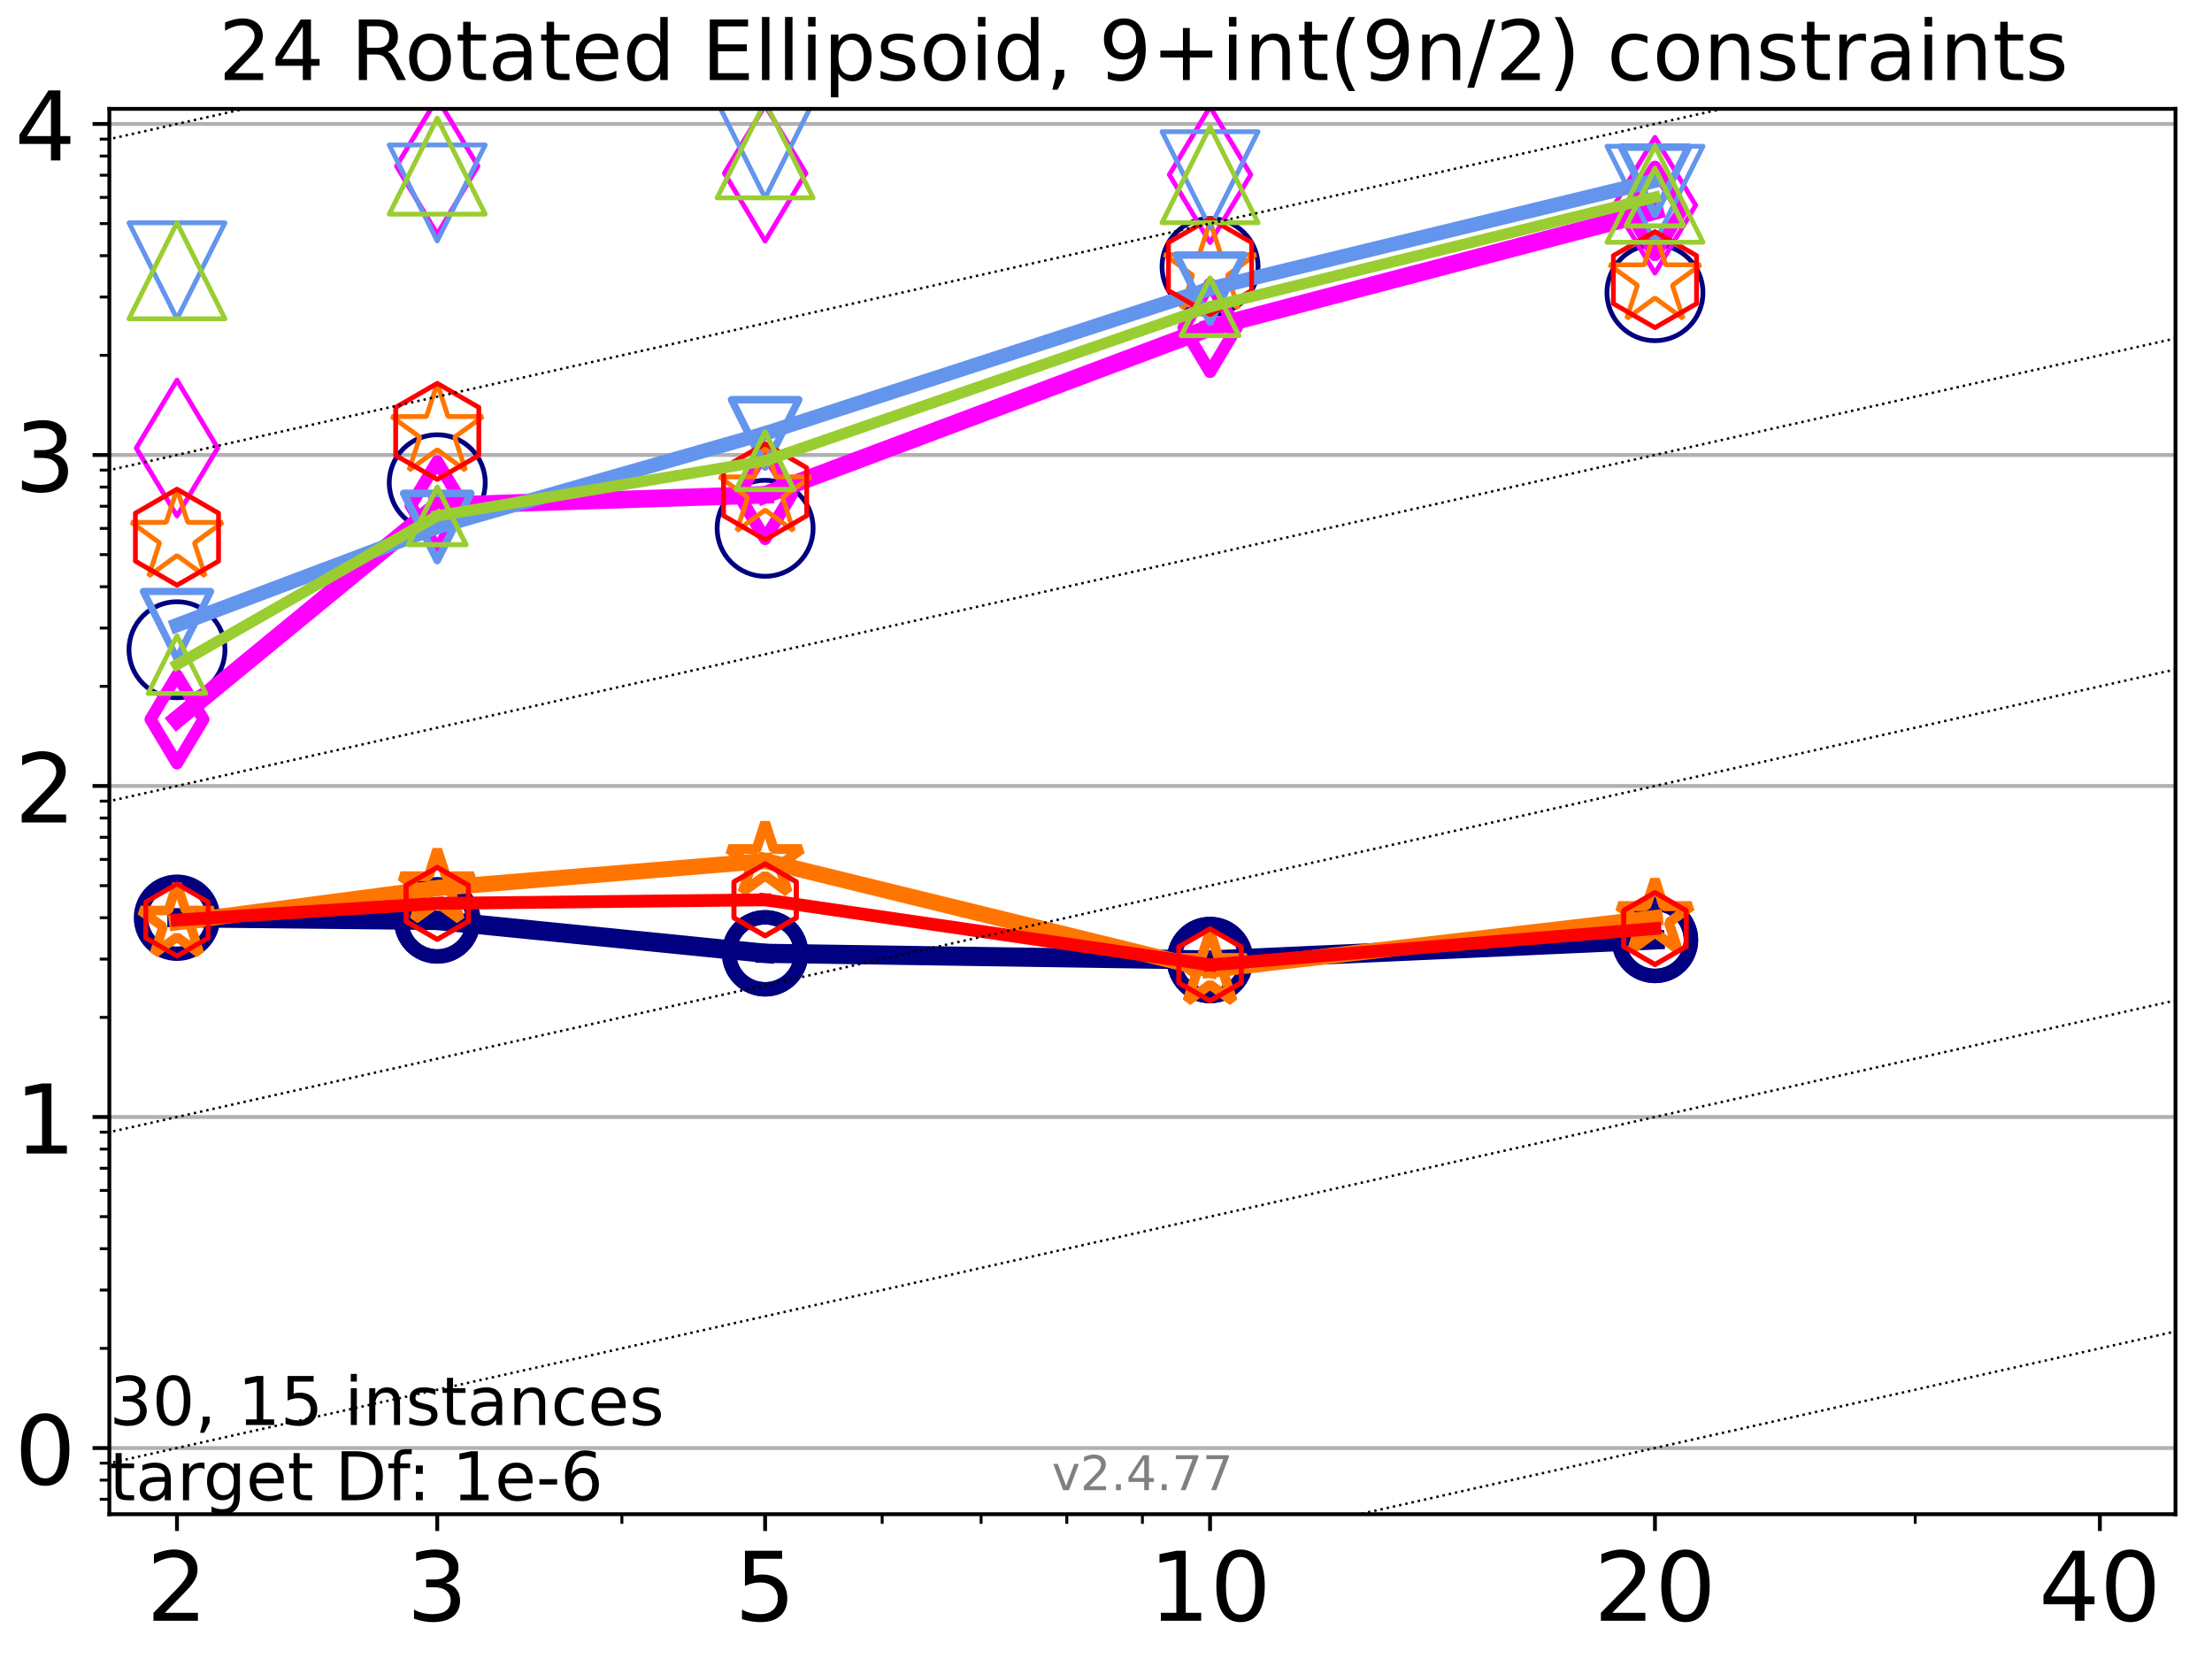 <?xml version="1.0" encoding="utf-8" standalone="no"?>
<!DOCTYPE svg PUBLIC "-//W3C//DTD SVG 1.1//EN"
  "http://www.w3.org/Graphics/SVG/1.1/DTD/svg11.dtd">
<!-- Created with matplotlib (https://matplotlib.org/) -->
<svg height="345.6pt" version="1.1" viewBox="0 0 460.8 345.6" width="460.8pt" xmlns="http://www.w3.org/2000/svg" xmlns:xlink="http://www.w3.org/1999/xlink">
 <defs>
  <style type="text/css">*{stroke-linecap:butt;stroke-linejoin:round;}</style>
 </defs>
 <g id="figure_1">
  <g id="patch_1">
   <path d="M 0 345.6 
L 460.8 345.6 
L 460.8 0 
L 0 0 
z
" style="fill:#ffffff;"/>
  </g>
  <g id="axes_1">
   <g id="patch_2">
    <path d="M 22.78 315.44 
L 453.192 315.44 
L 453.192 22.68 
L 22.78 22.68 
z
" style="fill:#ffffff;"/>
   </g>
   <g id="matplotlib.axis_1">
    <g id="xtick_1">
     <g id="line2d_1">
      <defs>
       <path d="M 0 0 
L 0 3.5 
" id="m0c27e9a7b3" style="stroke:#000000;stroke-width:0.8;"/>
      </defs>
      <g>
       <use style="stroke:#000000;stroke-width:0.8;" x="36.868" xlink:href="#m0c27e9a7b3" y="315.44"/>
      </g>
     </g>
     <g id="text_1">
      <!-- 2 -->
      <g transform="translate(30.506 337.637)scale(0.2 -0.2)">
       <defs>
        <path d="M 19.188 8.297 
L 53.609 8.297 
L 53.609 0 
L 7.328 0 
L 7.328 8.297 
Q 12.938 14.109 22.625 23.891 
Q 32.328 33.688 34.812 36.531 
Q 39.547 41.844 41.422 45.531 
Q 43.312 49.219 43.312 52.781 
Q 43.312 58.594 39.234 62.25 
Q 35.156 65.922 28.609 65.922 
Q 23.969 65.922 18.812 64.312 
Q 13.672 62.703 7.812 59.422 
L 7.812 69.391 
Q 13.766 71.781 18.938 73 
Q 24.125 74.219 28.422 74.219 
Q 39.75 74.219 46.484 68.547 
Q 53.219 62.891 53.219 53.422 
Q 53.219 48.922 51.531 44.891 
Q 49.859 40.875 45.406 35.406 
Q 44.188 33.984 37.641 27.219 
Q 31.109 20.453 19.188 8.297 
z
" id="DejaVuSans-50"/>
       </defs>
       <use xlink:href="#DejaVuSans-50"/>
      </g>
     </g>
    </g>
    <g id="xtick_2">
     <g id="line2d_2">
      <g>
       <use style="stroke:#000000;stroke-width:0.8;" x="91.085" xlink:href="#m0c27e9a7b3" y="315.44"/>
      </g>
     </g>
     <g id="text_2">
      <!-- 3 -->
      <g transform="translate(84.723 337.637)scale(0.2 -0.2)">
       <defs>
        <path d="M 40.578 39.312 
Q 47.656 37.797 51.625 33 
Q 55.609 28.219 55.609 21.188 
Q 55.609 10.406 48.188 4.484 
Q 40.766 -1.422 27.094 -1.422 
Q 22.516 -1.422 17.656 -0.516 
Q 12.797 0.391 7.625 2.203 
L 7.625 11.719 
Q 11.719 9.328 16.594 8.109 
Q 21.484 6.891 26.812 6.891 
Q 36.078 6.891 40.938 10.547 
Q 45.797 14.203 45.797 21.188 
Q 45.797 27.641 41.281 31.266 
Q 36.766 34.906 28.719 34.906 
L 20.219 34.906 
L 20.219 43.016 
L 29.109 43.016 
Q 36.375 43.016 40.234 45.922 
Q 44.094 48.828 44.094 54.297 
Q 44.094 59.906 40.109 62.906 
Q 36.141 65.922 28.719 65.922 
Q 24.656 65.922 20.016 65.031 
Q 15.375 64.156 9.812 62.312 
L 9.812 71.094 
Q 15.438 72.656 20.344 73.438 
Q 25.25 74.219 29.594 74.219 
Q 40.828 74.219 47.359 69.109 
Q 53.906 64.016 53.906 55.328 
Q 53.906 49.266 50.438 45.094 
Q 46.969 40.922 40.578 39.312 
z
" id="DejaVuSans-51"/>
       </defs>
       <use xlink:href="#DejaVuSans-51"/>
      </g>
     </g>
    </g>
    <g id="xtick_3">
     <g id="line2d_3">
      <g>
       <use style="stroke:#000000;stroke-width:0.8;" x="159.39" xlink:href="#m0c27e9a7b3" y="315.44"/>
      </g>
     </g>
     <g id="text_3">
      <!-- 5 -->
      <g transform="translate(153.028 337.637)scale(0.2 -0.2)">
       <defs>
        <path d="M 10.797 72.906 
L 49.516 72.906 
L 49.516 64.594 
L 19.828 64.594 
L 19.828 46.734 
Q 21.969 47.469 24.109 47.828 
Q 26.266 48.188 28.422 48.188 
Q 40.625 48.188 47.75 41.5 
Q 54.891 34.812 54.891 23.391 
Q 54.891 11.625 47.562 5.094 
Q 40.234 -1.422 26.906 -1.422 
Q 22.312 -1.422 17.547 -0.641 
Q 12.797 0.141 7.719 1.703 
L 7.719 11.625 
Q 12.109 9.234 16.797 8.062 
Q 21.484 6.891 26.703 6.891 
Q 35.156 6.891 40.078 11.328 
Q 45.016 15.766 45.016 23.391 
Q 45.016 31 40.078 35.438 
Q 35.156 39.891 26.703 39.891 
Q 22.75 39.891 18.812 39.016 
Q 14.891 38.141 10.797 36.281 
z
" id="DejaVuSans-53"/>
       </defs>
       <use xlink:href="#DejaVuSans-53"/>
      </g>
     </g>
    </g>
    <g id="xtick_4">
     <g id="line2d_4">
      <g>
       <use style="stroke:#000000;stroke-width:0.8;" x="252.074" xlink:href="#m0c27e9a7b3" y="315.44"/>
      </g>
     </g>
     <g id="text_4">
      <!-- 10 -->
      <g transform="translate(239.349 337.637)scale(0.2 -0.2)">
       <defs>
        <path d="M 12.406 8.297 
L 28.516 8.297 
L 28.516 63.922 
L 10.984 60.406 
L 10.984 69.391 
L 28.422 72.906 
L 38.281 72.906 
L 38.281 8.297 
L 54.391 8.297 
L 54.391 0 
L 12.406 0 
z
" id="DejaVuSans-49"/>
        <path d="M 31.781 66.406 
Q 24.172 66.406 20.328 58.906 
Q 16.5 51.422 16.5 36.375 
Q 16.5 21.391 20.328 13.891 
Q 24.172 6.391 31.781 6.391 
Q 39.453 6.391 43.281 13.891 
Q 47.125 21.391 47.125 36.375 
Q 47.125 51.422 43.281 58.906 
Q 39.453 66.406 31.781 66.406 
z
M 31.781 74.219 
Q 44.047 74.219 50.516 64.516 
Q 56.984 54.828 56.984 36.375 
Q 56.984 17.969 50.516 8.266 
Q 44.047 -1.422 31.781 -1.422 
Q 19.531 -1.422 13.062 8.266 
Q 6.594 17.969 6.594 36.375 
Q 6.594 54.828 13.062 64.516 
Q 19.531 74.219 31.781 74.219 
z
" id="DejaVuSans-48"/>
       </defs>
       <use xlink:href="#DejaVuSans-49"/>
       <use x="63.623" xlink:href="#DejaVuSans-48"/>
      </g>
     </g>
    </g>
    <g id="xtick_5">
     <g id="line2d_5">
      <g>
       <use style="stroke:#000000;stroke-width:0.8;" x="344.758" xlink:href="#m0c27e9a7b3" y="315.44"/>
      </g>
     </g>
     <g id="text_5">
      <!-- 20 -->
      <g transform="translate(332.033 337.637)scale(0.2 -0.2)">
       <use xlink:href="#DejaVuSans-50"/>
       <use x="63.623" xlink:href="#DejaVuSans-48"/>
      </g>
     </g>
    </g>
    <g id="xtick_6">
     <g id="line2d_6">
      <g>
       <use style="stroke:#000000;stroke-width:0.8;" x="437.443" xlink:href="#m0c27e9a7b3" y="315.44"/>
      </g>
     </g>
     <g id="text_6">
      <!-- 40 -->
      <g transform="translate(424.718 337.637)scale(0.2 -0.2)">
       <defs>
        <path d="M 37.797 64.312 
L 12.891 25.391 
L 37.797 25.391 
z
M 35.203 72.906 
L 47.609 72.906 
L 47.609 25.391 
L 58.016 25.391 
L 58.016 17.188 
L 47.609 17.188 
L 47.609 0 
L 37.797 0 
L 37.797 17.188 
L 4.891 17.188 
L 4.891 26.703 
z
" id="DejaVuSans-52"/>
       </defs>
       <use xlink:href="#DejaVuSans-52"/>
       <use x="63.623" xlink:href="#DejaVuSans-48"/>
      </g>
     </g>
    </g>
    <g id="xtick_7">
     <g id="line2d_7">
      <defs>
       <path d="M 0 0 
L 0 2 
" id="m1151951710" style="stroke:#000000;stroke-width:0.6;"/>
      </defs>
      <g>
       <use style="stroke:#000000;stroke-width:0.6;" x="129.552" xlink:href="#m1151951710" y="315.44"/>
      </g>
     </g>
    </g>
    <g id="xtick_8">
     <g id="line2d_8">
      <g>
       <use style="stroke:#000000;stroke-width:0.6;" x="183.769" xlink:href="#m1151951710" y="315.44"/>
      </g>
     </g>
    </g>
    <g id="xtick_9">
     <g id="line2d_9">
      <g>
       <use style="stroke:#000000;stroke-width:0.6;" x="204.381" xlink:href="#m1151951710" y="315.44"/>
      </g>
     </g>
    </g>
    <g id="xtick_10">
     <g id="line2d_10">
      <g>
       <use style="stroke:#000000;stroke-width:0.6;" x="222.237" xlink:href="#m1151951710" y="315.44"/>
      </g>
     </g>
    </g>
    <g id="xtick_11">
     <g id="line2d_11">
      <g>
       <use style="stroke:#000000;stroke-width:0.6;" x="237.986" xlink:href="#m1151951710" y="315.44"/>
      </g>
     </g>
    </g>
    <g id="xtick_12">
     <g id="line2d_12">
      <g>
       <use style="stroke:#000000;stroke-width:0.6;" x="398.975" xlink:href="#m1151951710" y="315.44"/>
      </g>
     </g>
    </g>
   </g>
   <g id="matplotlib.axis_2">
    <g id="ytick_1">
     <g id="line2d_13">
      <path clip-path="url(#pa69c83ec55)" d="M 22.78 301.649 
L 453.192 301.649 
" style="fill:none;stroke:#b0b0b0;stroke-linecap:square;stroke-width:0.8;"/>
     </g>
     <g id="line2d_14">
      <defs>
       <path d="M 0 0 
L -3.5 0 
" id="m9cee5316ed" style="stroke:#000000;stroke-width:0.8;"/>
      </defs>
      <g>
       <use style="stroke:#000000;stroke-width:0.8;" x="22.78" xlink:href="#m9cee5316ed" y="301.649"/>
      </g>
     </g>
     <g id="text_7">
      <!-- 0 -->
      <g transform="translate(3.055 309.247)scale(0.2 -0.2)">
       <use xlink:href="#DejaVuSans-48"/>
      </g>
     </g>
    </g>
    <g id="ytick_2">
     <g id="line2d_15">
      <path clip-path="url(#pa69c83ec55)" d="M 22.78 232.693 
L 453.192 232.693 
" style="fill:none;stroke:#b0b0b0;stroke-linecap:square;stroke-width:0.8;"/>
     </g>
     <g id="line2d_16">
      <g>
       <use style="stroke:#000000;stroke-width:0.8;" x="22.78" xlink:href="#m9cee5316ed" y="232.693"/>
      </g>
     </g>
     <g id="text_8">
      <!-- 1 -->
      <g transform="translate(3.055 240.291)scale(0.2 -0.2)">
       <use xlink:href="#DejaVuSans-49"/>
      </g>
     </g>
    </g>
    <g id="ytick_3">
     <g id="line2d_17">
      <path clip-path="url(#pa69c83ec55)" d="M 22.78 163.736 
L 453.192 163.736 
" style="fill:none;stroke:#b0b0b0;stroke-linecap:square;stroke-width:0.8;"/>
     </g>
     <g id="line2d_18">
      <g>
       <use style="stroke:#000000;stroke-width:0.8;" x="22.78" xlink:href="#m9cee5316ed" y="163.736"/>
      </g>
     </g>
     <g id="text_9">
      <!-- 2 -->
      <g transform="translate(3.055 171.335)scale(0.2 -0.2)">
       <use xlink:href="#DejaVuSans-50"/>
      </g>
     </g>
    </g>
    <g id="ytick_4">
     <g id="line2d_19">
      <path clip-path="url(#pa69c83ec55)" d="M 22.78 94.78 
L 453.192 94.78 
" style="fill:none;stroke:#b0b0b0;stroke-linecap:square;stroke-width:0.8;"/>
     </g>
     <g id="line2d_20">
      <g>
       <use style="stroke:#000000;stroke-width:0.8;" x="22.78" xlink:href="#m9cee5316ed" y="94.78"/>
      </g>
     </g>
     <g id="text_10">
      <!-- 3 -->
      <g transform="translate(3.055 102.378)scale(0.2 -0.2)">
       <use xlink:href="#DejaVuSans-51"/>
      </g>
     </g>
    </g>
    <g id="ytick_5">
     <g id="line2d_21">
      <path clip-path="url(#pa69c83ec55)" d="M 22.78 25.824 
L 453.192 25.824 
" style="fill:none;stroke:#b0b0b0;stroke-linecap:square;stroke-width:0.8;"/>
     </g>
     <g id="line2d_22">
      <g>
       <use style="stroke:#000000;stroke-width:0.8;" x="22.78" xlink:href="#m9cee5316ed" y="25.824"/>
      </g>
     </g>
     <g id="text_11">
      <!-- 4 -->
      <g transform="translate(3.055 33.422)scale(0.2 -0.2)">
       <use xlink:href="#DejaVuSans-52"/>
      </g>
     </g>
    </g>
    <g id="ytick_6">
     <g id="line2d_23">
      <defs>
       <path d="M 0 0 
L -2 0 
" id="mebbd4e2243" style="stroke:#000000;stroke-width:0.6;"/>
      </defs>
      <g>
       <use style="stroke:#000000;stroke-width:0.6;" x="22.78" xlink:href="#mebbd4e2243" y="312.33"/>
      </g>
     </g>
    </g>
    <g id="ytick_7">
     <g id="line2d_24">
      <g>
       <use style="stroke:#000000;stroke-width:0.6;" x="22.78" xlink:href="#mebbd4e2243" y="308.331"/>
      </g>
     </g>
    </g>
    <g id="ytick_8">
     <g id="line2d_25">
      <g>
       <use style="stroke:#000000;stroke-width:0.6;" x="22.78" xlink:href="#mebbd4e2243" y="304.804"/>
      </g>
     </g>
    </g>
    <g id="ytick_9">
     <g id="line2d_26">
      <g>
       <use style="stroke:#000000;stroke-width:0.6;" x="22.78" xlink:href="#mebbd4e2243" y="280.891"/>
      </g>
     </g>
    </g>
    <g id="ytick_10">
     <g id="line2d_27">
      <g>
       <use style="stroke:#000000;stroke-width:0.6;" x="22.78" xlink:href="#mebbd4e2243" y="268.748"/>
      </g>
     </g>
    </g>
    <g id="ytick_11">
     <g id="line2d_28">
      <g>
       <use style="stroke:#000000;stroke-width:0.6;" x="22.78" xlink:href="#mebbd4e2243" y="260.133"/>
      </g>
     </g>
    </g>
    <g id="ytick_12">
     <g id="line2d_29">
      <g>
       <use style="stroke:#000000;stroke-width:0.6;" x="22.78" xlink:href="#mebbd4e2243" y="253.45"/>
      </g>
     </g>
    </g>
    <g id="ytick_13">
     <g id="line2d_30">
      <g>
       <use style="stroke:#000000;stroke-width:0.6;" x="22.78" xlink:href="#mebbd4e2243" y="247.99"/>
      </g>
     </g>
    </g>
    <g id="ytick_14">
     <g id="line2d_31">
      <g>
       <use style="stroke:#000000;stroke-width:0.6;" x="22.78" xlink:href="#mebbd4e2243" y="243.374"/>
      </g>
     </g>
    </g>
    <g id="ytick_15">
     <g id="line2d_32">
      <g>
       <use style="stroke:#000000;stroke-width:0.6;" x="22.78" xlink:href="#mebbd4e2243" y="239.375"/>
      </g>
     </g>
    </g>
    <g id="ytick_16">
     <g id="line2d_33">
      <g>
       <use style="stroke:#000000;stroke-width:0.6;" x="22.78" xlink:href="#mebbd4e2243" y="235.848"/>
      </g>
     </g>
    </g>
    <g id="ytick_17">
     <g id="line2d_34">
      <g>
       <use style="stroke:#000000;stroke-width:0.6;" x="22.78" xlink:href="#mebbd4e2243" y="211.935"/>
      </g>
     </g>
    </g>
    <g id="ytick_18">
     <g id="line2d_35">
      <g>
       <use style="stroke:#000000;stroke-width:0.6;" x="22.78" xlink:href="#mebbd4e2243" y="199.792"/>
      </g>
     </g>
    </g>
    <g id="ytick_19">
     <g id="line2d_36">
      <g>
       <use style="stroke:#000000;stroke-width:0.6;" x="22.78" xlink:href="#mebbd4e2243" y="191.177"/>
      </g>
     </g>
    </g>
    <g id="ytick_20">
     <g id="line2d_37">
      <g>
       <use style="stroke:#000000;stroke-width:0.6;" x="22.78" xlink:href="#mebbd4e2243" y="184.494"/>
      </g>
     </g>
    </g>
    <g id="ytick_21">
     <g id="line2d_38">
      <g>
       <use style="stroke:#000000;stroke-width:0.6;" x="22.78" xlink:href="#mebbd4e2243" y="179.034"/>
      </g>
     </g>
    </g>
    <g id="ytick_22">
     <g id="line2d_39">
      <g>
       <use style="stroke:#000000;stroke-width:0.6;" x="22.78" xlink:href="#mebbd4e2243" y="174.418"/>
      </g>
     </g>
    </g>
    <g id="ytick_23">
     <g id="line2d_40">
      <g>
       <use style="stroke:#000000;stroke-width:0.6;" x="22.78" xlink:href="#mebbd4e2243" y="170.419"/>
      </g>
     </g>
    </g>
    <g id="ytick_24">
     <g id="line2d_41">
      <g>
       <use style="stroke:#000000;stroke-width:0.6;" x="22.78" xlink:href="#mebbd4e2243" y="166.892"/>
      </g>
     </g>
    </g>
    <g id="ytick_25">
     <g id="line2d_42">
      <g>
       <use style="stroke:#000000;stroke-width:0.6;" x="22.78" xlink:href="#mebbd4e2243" y="142.978"/>
      </g>
     </g>
    </g>
    <g id="ytick_26">
     <g id="line2d_43">
      <g>
       <use style="stroke:#000000;stroke-width:0.6;" x="22.78" xlink:href="#mebbd4e2243" y="130.836"/>
      </g>
     </g>
    </g>
    <g id="ytick_27">
     <g id="line2d_44">
      <g>
       <use style="stroke:#000000;stroke-width:0.6;" x="22.78" xlink:href="#mebbd4e2243" y="122.22"/>
      </g>
     </g>
    </g>
    <g id="ytick_28">
     <g id="line2d_45">
      <g>
       <use style="stroke:#000000;stroke-width:0.6;" x="22.78" xlink:href="#mebbd4e2243" y="115.538"/>
      </g>
     </g>
    </g>
    <g id="ytick_29">
     <g id="line2d_46">
      <g>
       <use style="stroke:#000000;stroke-width:0.6;" x="22.78" xlink:href="#mebbd4e2243" y="110.078"/>
      </g>
     </g>
    </g>
    <g id="ytick_30">
     <g id="line2d_47">
      <g>
       <use style="stroke:#000000;stroke-width:0.6;" x="22.78" xlink:href="#mebbd4e2243" y="105.462"/>
      </g>
     </g>
    </g>
    <g id="ytick_31">
     <g id="line2d_48">
      <g>
       <use style="stroke:#000000;stroke-width:0.6;" x="22.78" xlink:href="#mebbd4e2243" y="101.463"/>
      </g>
     </g>
    </g>
    <g id="ytick_32">
     <g id="line2d_49">
      <g>
       <use style="stroke:#000000;stroke-width:0.6;" x="22.78" xlink:href="#mebbd4e2243" y="97.935"/>
      </g>
     </g>
    </g>
    <g id="ytick_33">
     <g id="line2d_50">
      <g>
       <use style="stroke:#000000;stroke-width:0.6;" x="22.78" xlink:href="#mebbd4e2243" y="74.022"/>
      </g>
     </g>
    </g>
    <g id="ytick_34">
     <g id="line2d_51">
      <g>
       <use style="stroke:#000000;stroke-width:0.6;" x="22.78" xlink:href="#mebbd4e2243" y="61.88"/>
      </g>
     </g>
    </g>
    <g id="ytick_35">
     <g id="line2d_52">
      <g>
       <use style="stroke:#000000;stroke-width:0.6;" x="22.78" xlink:href="#mebbd4e2243" y="53.264"/>
      </g>
     </g>
    </g>
    <g id="ytick_36">
     <g id="line2d_53">
      <g>
       <use style="stroke:#000000;stroke-width:0.6;" x="22.78" xlink:href="#mebbd4e2243" y="46.582"/>
      </g>
     </g>
    </g>
    <g id="ytick_37">
     <g id="line2d_54">
      <g>
       <use style="stroke:#000000;stroke-width:0.6;" x="22.78" xlink:href="#mebbd4e2243" y="41.122"/>
      </g>
     </g>
    </g>
    <g id="ytick_38">
     <g id="line2d_55">
      <g>
       <use style="stroke:#000000;stroke-width:0.6;" x="22.78" xlink:href="#mebbd4e2243" y="36.505"/>
      </g>
     </g>
    </g>
    <g id="ytick_39">
     <g id="line2d_56">
      <g>
       <use style="stroke:#000000;stroke-width:0.6;" x="22.78" xlink:href="#mebbd4e2243" y="32.506"/>
      </g>
     </g>
    </g>
    <g id="ytick_40">
     <g id="line2d_57">
      <g>
       <use style="stroke:#000000;stroke-width:0.6;" x="22.78" xlink:href="#mebbd4e2243" y="28.979"/>
      </g>
     </g>
    </g>
   </g>
   <g id="line2d_58">
    <path clip-path="url(#pa69c83ec55)" d="M 36.868 191.177 
L 91.085 191.748 
" style="fill:none;stroke:#000080;stroke-linecap:square;stroke-width:4;"/>
    <defs>
     <path d="M 0 7.5 
C 1.989 7.5 3.897 6.71 5.303 5.303 
C 6.71 3.897 7.5 1.989 7.5 0 
C 7.5 -1.989 6.71 -3.897 5.303 -5.303 
C 3.897 -6.71 1.989 -7.5 0 -7.5 
C -1.989 -7.5 -3.897 -6.71 -5.303 -5.303 
C -6.71 -3.897 -7.5 -1.989 -7.5 0 
C -7.5 1.989 -6.71 3.897 -5.303 5.303 
C -3.897 6.71 -1.989 7.5 0 7.5 
z
" id="m0e6f4f492e" style="stroke:#000080;stroke-width:3;"/>
    </defs>
    <g clip-path="url(#pa69c83ec55)">
     <use style="fill-opacity:0;stroke:#000080;stroke-width:3;" x="36.868" xlink:href="#m0e6f4f492e" y="191.177"/>
     <use style="fill-opacity:0;stroke:#000080;stroke-width:3;" x="91.085" xlink:href="#m0e6f4f492e" y="191.748"/>
    </g>
   </g>
   <g id="line2d_59">
    <path clip-path="url(#pa69c83ec55)" d="M 91.085 191.748 
L 159.39 198.592 
" style="fill:none;stroke:#000080;stroke-linecap:square;stroke-width:4;"/>
    <g clip-path="url(#pa69c83ec55)">
     <use style="fill-opacity:0;stroke:#000080;stroke-width:3;" x="91.085" xlink:href="#m0e6f4f492e" y="191.748"/>
     <use style="fill-opacity:0;stroke:#000080;stroke-width:3;" x="159.39" xlink:href="#m0e6f4f492e" y="198.592"/>
    </g>
   </g>
   <g id="line2d_60">
    <path clip-path="url(#pa69c83ec55)" d="M 159.39 198.592 
L 252.074 199.986 
" style="fill:none;stroke:#000080;stroke-linecap:square;stroke-width:4;"/>
    <g clip-path="url(#pa69c83ec55)">
     <use style="fill-opacity:0;stroke:#000080;stroke-width:3;" x="159.39" xlink:href="#m0e6f4f492e" y="198.592"/>
     <use style="fill-opacity:0;stroke:#000080;stroke-width:3;" x="252.074" xlink:href="#m0e6f4f492e" y="199.986"/>
    </g>
   </g>
   <g id="line2d_61">
    <path clip-path="url(#pa69c83ec55)" d="M 252.074 199.986 
L 344.758 195.807 
" style="fill:none;stroke:#000080;stroke-linecap:square;stroke-width:4;"/>
    <g clip-path="url(#pa69c83ec55)">
     <use style="fill-opacity:0;stroke:#000080;stroke-width:3;" x="252.074" xlink:href="#m0e6f4f492e" y="199.986"/>
     <use style="fill-opacity:0;stroke:#000080;stroke-width:3;" x="344.758" xlink:href="#m0e6f4f492e" y="195.807"/>
    </g>
   </g>
   <g id="line2d_62">
    <path clip-path="url(#pa69c83ec55)" d="M 344.758 195.807 
" style="fill:none;stroke:#000080;stroke-linecap:square;stroke-width:4;"/>
    <g clip-path="url(#pa69c83ec55)">
     <use style="fill-opacity:0;stroke:#000080;stroke-width:3;" x="344.758" xlink:href="#m0e6f4f492e" y="195.807"/>
    </g>
   </g>
   <g id="line2d_63"/>
   <g id="line2d_64">
    <defs>
     <path d="M 0 10 
C 2.652 10 5.196 8.946 7.071 7.071 
C 8.946 5.196 10 2.652 10 0 
C 10 -2.652 8.946 -5.196 7.071 -7.071 
C 5.196 -8.946 2.652 -10 0 -10 
C -2.652 -10 -5.196 -8.946 -7.071 -7.071 
C -8.946 -5.196 -10 -2.652 -10 0 
C -10 2.652 -8.946 5.196 -7.071 7.071 
C -5.196 8.946 -2.652 10 0 10 
z
" id="m8d2f77befa" style="stroke:#000080;"/>
    </defs>
    <g clip-path="url(#pa69c83ec55)">
     <use style="fill-opacity:0;stroke:#000080;" x="36.868" xlink:href="#m8d2f77befa" y="135.353"/>
     <use style="fill-opacity:0;stroke:#000080;" x="91.085" xlink:href="#m8d2f77befa" y="100.565"/>
     <use style="fill-opacity:0;stroke:#000080;" x="159.39" xlink:href="#m8d2f77befa" y="110.058"/>
     <use style="fill-opacity:0;stroke:#000080;" x="252.074" xlink:href="#m8d2f77befa" y="55.525"/>
     <use style="fill-opacity:0;stroke:#000080;" x="344.758" xlink:href="#m8d2f77befa" y="60.972"/>
    </g>
   </g>
   <g id="line2d_65">
    <path clip-path="url(#pa69c83ec55)" d="M 36.868 149.849 
L 91.085 105.319 
" style="fill:none;stroke:#ff00ff;stroke-linecap:square;stroke-width:3.667;"/>
    <defs>
     <path d="M -0 9.192 
L 5.515 0 
L 0 -9.192 
L -5.515 -0 
z
" id="m3967b67d12" style="stroke:#ff00ff;stroke-linejoin:miter;stroke-width:2.5;"/>
    </defs>
    <g clip-path="url(#pa69c83ec55)">
     <use style="fill-opacity:0;stroke:#ff00ff;stroke-linejoin:miter;stroke-width:2.5;" x="36.868" xlink:href="#m3967b67d12" y="149.849"/>
     <use style="fill-opacity:0;stroke:#ff00ff;stroke-linejoin:miter;stroke-width:2.5;" x="91.085" xlink:href="#m3967b67d12" y="105.319"/>
    </g>
   </g>
   <g id="line2d_66">
    <path clip-path="url(#pa69c83ec55)" d="M 91.085 105.319 
L 159.39 103.073 
" style="fill:none;stroke:#ff00ff;stroke-linecap:square;stroke-width:3.667;"/>
    <g clip-path="url(#pa69c83ec55)">
     <use style="fill-opacity:0;stroke:#ff00ff;stroke-linejoin:miter;stroke-width:2.5;" x="91.085" xlink:href="#m3967b67d12" y="105.319"/>
     <use style="fill-opacity:0;stroke:#ff00ff;stroke-linejoin:miter;stroke-width:2.5;" x="159.39" xlink:href="#m3967b67d12" y="103.073"/>
    </g>
   </g>
   <g id="line2d_67">
    <path clip-path="url(#pa69c83ec55)" d="M 159.39 103.073 
L 252.074 68.279 
" style="fill:none;stroke:#ff00ff;stroke-linecap:square;stroke-width:3.667;"/>
    <g clip-path="url(#pa69c83ec55)">
     <use style="fill-opacity:0;stroke:#ff00ff;stroke-linejoin:miter;stroke-width:2.5;" x="159.39" xlink:href="#m3967b67d12" y="103.073"/>
     <use style="fill-opacity:0;stroke:#ff00ff;stroke-linejoin:miter;stroke-width:2.5;" x="252.074" xlink:href="#m3967b67d12" y="68.279"/>
    </g>
   </g>
   <g id="line2d_68">
    <path clip-path="url(#pa69c83ec55)" d="M 252.074 68.279 
L 344.758 43.935 
" style="fill:none;stroke:#ff00ff;stroke-linecap:square;stroke-width:3.667;"/>
    <g clip-path="url(#pa69c83ec55)">
     <use style="fill-opacity:0;stroke:#ff00ff;stroke-linejoin:miter;stroke-width:2.5;" x="252.074" xlink:href="#m3967b67d12" y="68.279"/>
     <use style="fill-opacity:0;stroke:#ff00ff;stroke-linejoin:miter;stroke-width:2.5;" x="344.758" xlink:href="#m3967b67d12" y="43.935"/>
    </g>
   </g>
   <g id="line2d_69">
    <path clip-path="url(#pa69c83ec55)" d="M 344.758 43.935 
" style="fill:none;stroke:#ff00ff;stroke-linecap:square;stroke-width:3.667;"/>
    <g clip-path="url(#pa69c83ec55)">
     <use style="fill-opacity:0;stroke:#ff00ff;stroke-linejoin:miter;stroke-width:2.5;" x="344.758" xlink:href="#m3967b67d12" y="43.935"/>
    </g>
   </g>
   <g id="line2d_70"/>
   <g id="line2d_71">
    <defs>
     <path d="M -0 14.142 
L 8.485 0 
L -0 -14.142 
L -8.485 -0 
z
" id="m7ae43a7704" style="stroke:#ff00ff;stroke-linejoin:miter;"/>
    </defs>
    <g clip-path="url(#pa69c83ec55)">
     <use style="fill-opacity:0;stroke:#ff00ff;stroke-linejoin:miter;" x="36.868" xlink:href="#m7ae43a7704" y="93.333"/>
     <use style="fill-opacity:0;stroke:#ff00ff;stroke-linejoin:miter;" x="91.085" xlink:href="#m7ae43a7704" y="34.61"/>
     <use style="fill-opacity:0;stroke:#ff00ff;stroke-linejoin:miter;" x="159.39" xlink:href="#m7ae43a7704" y="36.076"/>
     <use style="fill-opacity:0;stroke:#ff00ff;stroke-linejoin:miter;" x="252.074" xlink:href="#m7ae43a7704" y="36.393"/>
     <use style="fill-opacity:0;stroke:#ff00ff;stroke-linejoin:miter;" x="344.758" xlink:href="#m7ae43a7704" y="42.757"/>
    </g>
   </g>
   <g id="line2d_72">
    <path clip-path="url(#pa69c83ec55)" d="M 36.868 192.14 
L 91.085 185.004 
" style="fill:none;stroke:#ff7500;stroke-linecap:square;stroke-width:3.333;"/>
    <defs>
     <path d="M 0 -8 
L -1.796 -2.472 
L -7.608 -2.472 
L -2.906 0.944 
L -4.702 6.472 
L -0 3.056 
L 4.702 6.472 
L 2.906 0.944 
L 7.608 -2.472 
L 1.796 -2.472 
z
" id="m83123483c1" style="stroke:#ff7500;stroke-linejoin:bevel;stroke-width:2;"/>
    </defs>
    <g clip-path="url(#pa69c83ec55)">
     <use style="fill-opacity:0;stroke:#ff7500;stroke-linejoin:bevel;stroke-width:2;" x="36.868" xlink:href="#m83123483c1" y="192.14"/>
     <use style="fill-opacity:0;stroke:#ff7500;stroke-linejoin:bevel;stroke-width:2;" x="91.085" xlink:href="#m83123483c1" y="185.004"/>
    </g>
   </g>
   <g id="line2d_73">
    <path clip-path="url(#pa69c83ec55)" d="M 91.085 185.004 
L 159.39 179.349 
" style="fill:none;stroke:#ff7500;stroke-linecap:square;stroke-width:3.333;"/>
    <g clip-path="url(#pa69c83ec55)">
     <use style="fill-opacity:0;stroke:#ff7500;stroke-linejoin:bevel;stroke-width:2;" x="91.085" xlink:href="#m83123483c1" y="185.004"/>
     <use style="fill-opacity:0;stroke:#ff7500;stroke-linejoin:bevel;stroke-width:2;" x="159.39" xlink:href="#m83123483c1" y="179.349"/>
    </g>
   </g>
   <g id="line2d_74">
    <path clip-path="url(#pa69c83ec55)" d="M 159.39 179.349 
L 252.074 202.044 
" style="fill:none;stroke:#ff7500;stroke-linecap:square;stroke-width:3.333;"/>
    <g clip-path="url(#pa69c83ec55)">
     <use style="fill-opacity:0;stroke:#ff7500;stroke-linejoin:bevel;stroke-width:2;" x="159.39" xlink:href="#m83123483c1" y="179.349"/>
     <use style="fill-opacity:0;stroke:#ff7500;stroke-linejoin:bevel;stroke-width:2;" x="252.074" xlink:href="#m83123483c1" y="202.044"/>
    </g>
   </g>
   <g id="line2d_75">
    <path clip-path="url(#pa69c83ec55)" d="M 252.074 202.044 
L 344.758 191.232 
" style="fill:none;stroke:#ff7500;stroke-linecap:square;stroke-width:3.333;"/>
    <g clip-path="url(#pa69c83ec55)">
     <use style="fill-opacity:0;stroke:#ff7500;stroke-linejoin:bevel;stroke-width:2;" x="252.074" xlink:href="#m83123483c1" y="202.044"/>
     <use style="fill-opacity:0;stroke:#ff7500;stroke-linejoin:bevel;stroke-width:2;" x="344.758" xlink:href="#m83123483c1" y="191.232"/>
    </g>
   </g>
   <g id="line2d_76">
    <path clip-path="url(#pa69c83ec55)" d="M 344.758 191.232 
" style="fill:none;stroke:#ff7500;stroke-linecap:square;stroke-width:3.333;"/>
    <g clip-path="url(#pa69c83ec55)">
     <use style="fill-opacity:0;stroke:#ff7500;stroke-linejoin:bevel;stroke-width:2;" x="344.758" xlink:href="#m83123483c1" y="191.232"/>
    </g>
   </g>
   <g id="line2d_77"/>
   <g id="line2d_78">
    <defs>
     <path d="M 0 -10 
L -2.245 -3.09 
L -9.511 -3.09 
L -3.633 1.18 
L -5.878 8.09 
L -0 3.82 
L 5.878 8.09 
L 3.633 1.18 
L 9.511 -3.09 
L 2.245 -3.09 
z
" id="m06cd671bf8" style="stroke:#ff7500;stroke-linejoin:bevel;"/>
    </defs>
    <g clip-path="url(#pa69c83ec55)">
     <use style="fill-opacity:0;stroke:#ff7500;stroke-linejoin:bevel;" x="36.868" xlink:href="#m06cd671bf8" y="111.904"/>
     <use style="fill-opacity:0;stroke:#ff7500;stroke-linejoin:bevel;" x="91.085" xlink:href="#m06cd671bf8" y="89.866"/>
     <use style="fill-opacity:0;stroke:#ff7500;stroke-linejoin:bevel;" x="159.39" xlink:href="#m06cd671bf8" y="102.437"/>
     <use style="fill-opacity:0;stroke:#ff7500;stroke-linejoin:bevel;" x="252.074" xlink:href="#m06cd671bf8" y="56.131"/>
     <use style="fill-opacity:0;stroke:#ff7500;stroke-linejoin:bevel;" x="344.758" xlink:href="#m06cd671bf8" y="58.255"/>
    </g>
   </g>
   <g id="line2d_79">
    <path clip-path="url(#pa69c83ec55)" d="M 36.868 130.217 
L 91.085 109.776 
" style="fill:none;stroke:#6495ed;stroke-linecap:square;stroke-width:3;"/>
    <defs>
     <path d="M -0 7 
L 7 -7 
L -7 -7 
z
" id="m808b9bdbeb" style="stroke:#6495ed;stroke-linejoin:miter;stroke-width:1.5;"/>
    </defs>
    <g clip-path="url(#pa69c83ec55)">
     <use style="fill-opacity:0;stroke:#6495ed;stroke-linejoin:miter;stroke-width:1.5;" x="36.868" xlink:href="#m808b9bdbeb" y="130.217"/>
     <use style="fill-opacity:0;stroke:#6495ed;stroke-linejoin:miter;stroke-width:1.5;" x="91.085" xlink:href="#m808b9bdbeb" y="109.776"/>
    </g>
   </g>
   <g id="line2d_80">
    <path clip-path="url(#pa69c83ec55)" d="M 91.085 109.776 
L 159.39 90.269 
" style="fill:none;stroke:#6495ed;stroke-linecap:square;stroke-width:3;"/>
    <g clip-path="url(#pa69c83ec55)">
     <use style="fill-opacity:0;stroke:#6495ed;stroke-linejoin:miter;stroke-width:1.5;" x="91.085" xlink:href="#m808b9bdbeb" y="109.776"/>
     <use style="fill-opacity:0;stroke:#6495ed;stroke-linejoin:miter;stroke-width:1.5;" x="159.39" xlink:href="#m808b9bdbeb" y="90.269"/>
    </g>
   </g>
   <g id="line2d_81">
    <path clip-path="url(#pa69c83ec55)" d="M 159.39 90.269 
L 252.074 60.121 
" style="fill:none;stroke:#6495ed;stroke-linecap:square;stroke-width:3;"/>
    <g clip-path="url(#pa69c83ec55)">
     <use style="fill-opacity:0;stroke:#6495ed;stroke-linejoin:miter;stroke-width:1.5;" x="159.39" xlink:href="#m808b9bdbeb" y="90.269"/>
     <use style="fill-opacity:0;stroke:#6495ed;stroke-linejoin:miter;stroke-width:1.5;" x="252.074" xlink:href="#m808b9bdbeb" y="60.121"/>
    </g>
   </g>
   <g id="line2d_82">
    <path clip-path="url(#pa69c83ec55)" d="M 252.074 60.121 
L 344.758 37.641 
" style="fill:none;stroke:#6495ed;stroke-linecap:square;stroke-width:3;"/>
    <g clip-path="url(#pa69c83ec55)">
     <use style="fill-opacity:0;stroke:#6495ed;stroke-linejoin:miter;stroke-width:1.5;" x="252.074" xlink:href="#m808b9bdbeb" y="60.121"/>
     <use style="fill-opacity:0;stroke:#6495ed;stroke-linejoin:miter;stroke-width:1.5;" x="344.758" xlink:href="#m808b9bdbeb" y="37.641"/>
    </g>
   </g>
   <g id="line2d_83">
    <path clip-path="url(#pa69c83ec55)" d="M 344.758 37.641 
" style="fill:none;stroke:#6495ed;stroke-linecap:square;stroke-width:3;"/>
    <g clip-path="url(#pa69c83ec55)">
     <use style="fill-opacity:0;stroke:#6495ed;stroke-linejoin:miter;stroke-width:1.5;" x="344.758" xlink:href="#m808b9bdbeb" y="37.641"/>
    </g>
   </g>
   <g id="line2d_84"/>
   <g id="line2d_85">
    <defs>
     <path d="M -0 10 
L 10 -10 
L -10 -10 
z
" id="m433aa0c789" style="stroke:#6495ed;stroke-linejoin:miter;"/>
    </defs>
    <g clip-path="url(#pa69c83ec55)">
     <use style="fill-opacity:0;stroke:#6495ed;stroke-linejoin:miter;" x="36.868" xlink:href="#m433aa0c789" y="56.411"/>
     <use style="fill-opacity:0;stroke:#6495ed;stroke-linejoin:miter;" x="91.085" xlink:href="#m433aa0c789" y="40.201"/>
     <use style="fill-opacity:0;stroke:#6495ed;stroke-linejoin:miter;" x="159.39" xlink:href="#m433aa0c789" y="31.221"/>
     <use style="fill-opacity:0;stroke:#6495ed;stroke-linejoin:miter;" x="252.074" xlink:href="#m433aa0c789" y="37.435"/>
     <use style="fill-opacity:0;stroke:#6495ed;stroke-linejoin:miter;" x="344.758" xlink:href="#m433aa0c789" y="40.465"/>
    </g>
   </g>
   <g id="line2d_86">
    <path clip-path="url(#pa69c83ec55)" d="M 36.868 191.655 
L 91.085 188.187 
" style="fill:none;stroke:#ff0000;stroke-linecap:square;stroke-width:2.667;"/>
    <defs>
     <path d="M 0 -7.5 
L -6.495 -3.75 
L -6.495 3.75 
L -0 7.5 
L 6.495 3.75 
L 6.495 -3.75 
z
" id="mb719d24c93" style="stroke:#ff0000;stroke-linejoin:miter;"/>
    </defs>
    <g clip-path="url(#pa69c83ec55)">
     <use style="fill-opacity:0;stroke:#ff0000;stroke-linejoin:miter;" x="36.868" xlink:href="#mb719d24c93" y="191.655"/>
     <use style="fill-opacity:0;stroke:#ff0000;stroke-linejoin:miter;" x="91.085" xlink:href="#mb719d24c93" y="188.187"/>
    </g>
   </g>
   <g id="line2d_87">
    <path clip-path="url(#pa69c83ec55)" d="M 91.085 188.187 
L 159.39 187.45 
" style="fill:none;stroke:#ff0000;stroke-linecap:square;stroke-width:2.667;"/>
    <g clip-path="url(#pa69c83ec55)">
     <use style="fill-opacity:0;stroke:#ff0000;stroke-linejoin:miter;" x="91.085" xlink:href="#mb719d24c93" y="188.187"/>
     <use style="fill-opacity:0;stroke:#ff0000;stroke-linejoin:miter;" x="159.39" xlink:href="#mb719d24c93" y="187.45"/>
    </g>
   </g>
   <g id="line2d_88">
    <path clip-path="url(#pa69c83ec55)" d="M 159.39 187.45 
L 252.074 200.997 
" style="fill:none;stroke:#ff0000;stroke-linecap:square;stroke-width:2.667;"/>
    <g clip-path="url(#pa69c83ec55)">
     <use style="fill-opacity:0;stroke:#ff0000;stroke-linejoin:miter;" x="159.39" xlink:href="#mb719d24c93" y="187.45"/>
     <use style="fill-opacity:0;stroke:#ff0000;stroke-linejoin:miter;" x="252.074" xlink:href="#mb719d24c93" y="200.997"/>
    </g>
   </g>
   <g id="line2d_89">
    <path clip-path="url(#pa69c83ec55)" d="M 252.074 200.997 
L 344.758 193.432 
" style="fill:none;stroke:#ff0000;stroke-linecap:square;stroke-width:2.667;"/>
    <g clip-path="url(#pa69c83ec55)">
     <use style="fill-opacity:0;stroke:#ff0000;stroke-linejoin:miter;" x="252.074" xlink:href="#mb719d24c93" y="200.997"/>
     <use style="fill-opacity:0;stroke:#ff0000;stroke-linejoin:miter;" x="344.758" xlink:href="#mb719d24c93" y="193.432"/>
    </g>
   </g>
   <g id="line2d_90">
    <path clip-path="url(#pa69c83ec55)" d="M 344.758 193.432 
" style="fill:none;stroke:#ff0000;stroke-linecap:square;stroke-width:2.667;"/>
    <g clip-path="url(#pa69c83ec55)">
     <use style="fill-opacity:0;stroke:#ff0000;stroke-linejoin:miter;" x="344.758" xlink:href="#mb719d24c93" y="193.432"/>
    </g>
   </g>
   <g id="line2d_91"/>
   <g id="line2d_92">
    <defs>
     <path d="M 0 -10 
L -8.66 -5 
L -8.66 5 
L -0 10 
L 8.66 5 
L 8.66 -5 
z
" id="ma3cb113019" style="stroke:#ff0000;stroke-linejoin:miter;"/>
    </defs>
    <g clip-path="url(#pa69c83ec55)">
     <use style="fill-opacity:0;stroke:#ff0000;stroke-linejoin:miter;" x="36.868" xlink:href="#ma3cb113019" y="111.904"/>
     <use style="fill-opacity:0;stroke:#ff0000;stroke-linejoin:miter;" x="91.085" xlink:href="#ma3cb113019" y="89.866"/>
     <use style="fill-opacity:0;stroke:#ff0000;stroke-linejoin:miter;" x="159.39" xlink:href="#ma3cb113019" y="102.437"/>
     <use style="fill-opacity:0;stroke:#ff0000;stroke-linejoin:miter;" x="252.074" xlink:href="#ma3cb113019" y="55.525"/>
     <use style="fill-opacity:0;stroke:#ff0000;stroke-linejoin:miter;" x="344.758" xlink:href="#ma3cb113019" y="58.255"/>
    </g>
   </g>
   <g id="line2d_93">
    <path clip-path="url(#pa69c83ec55)" d="M 36.868 138.452 
L 91.085 107.465 
" style="fill:none;stroke:#9acd32;stroke-linecap:square;stroke-width:2.333;"/>
    <defs>
     <path d="M 0 -6 
L -6 6 
L 6 6 
z
" id="md3e3880ec4" style="stroke:#9acd32;stroke-linejoin:miter;"/>
    </defs>
    <g clip-path="url(#pa69c83ec55)">
     <use style="fill-opacity:0;stroke:#9acd32;stroke-linejoin:miter;" x="36.868" xlink:href="#md3e3880ec4" y="138.452"/>
     <use style="fill-opacity:0;stroke:#9acd32;stroke-linejoin:miter;" x="91.085" xlink:href="#md3e3880ec4" y="107.465"/>
    </g>
   </g>
   <g id="line2d_94">
    <path clip-path="url(#pa69c83ec55)" d="M 91.085 107.465 
L 159.39 95.992 
" style="fill:none;stroke:#9acd32;stroke-linecap:square;stroke-width:2.333;"/>
    <g clip-path="url(#pa69c83ec55)">
     <use style="fill-opacity:0;stroke:#9acd32;stroke-linejoin:miter;" x="91.085" xlink:href="#md3e3880ec4" y="107.465"/>
     <use style="fill-opacity:0;stroke:#9acd32;stroke-linejoin:miter;" x="159.39" xlink:href="#md3e3880ec4" y="95.992"/>
    </g>
   </g>
   <g id="line2d_95">
    <path clip-path="url(#pa69c83ec55)" d="M 159.39 95.992 
L 252.074 63.923 
" style="fill:none;stroke:#9acd32;stroke-linecap:square;stroke-width:2.333;"/>
    <g clip-path="url(#pa69c83ec55)">
     <use style="fill-opacity:0;stroke:#9acd32;stroke-linejoin:miter;" x="159.39" xlink:href="#md3e3880ec4" y="95.992"/>
     <use style="fill-opacity:0;stroke:#9acd32;stroke-linejoin:miter;" x="252.074" xlink:href="#md3e3880ec4" y="63.923"/>
    </g>
   </g>
   <g id="line2d_96">
    <path clip-path="url(#pa69c83ec55)" d="M 252.074 63.923 
L 344.758 41.074 
" style="fill:none;stroke:#9acd32;stroke-linecap:square;stroke-width:2.333;"/>
    <g clip-path="url(#pa69c83ec55)">
     <use style="fill-opacity:0;stroke:#9acd32;stroke-linejoin:miter;" x="252.074" xlink:href="#md3e3880ec4" y="63.923"/>
     <use style="fill-opacity:0;stroke:#9acd32;stroke-linejoin:miter;" x="344.758" xlink:href="#md3e3880ec4" y="41.074"/>
    </g>
   </g>
   <g id="line2d_97">
    <path clip-path="url(#pa69c83ec55)" d="M 344.758 41.074 
" style="fill:none;stroke:#9acd32;stroke-linecap:square;stroke-width:2.333;"/>
    <g clip-path="url(#pa69c83ec55)">
     <use style="fill-opacity:0;stroke:#9acd32;stroke-linejoin:miter;" x="344.758" xlink:href="#md3e3880ec4" y="41.074"/>
    </g>
   </g>
   <g id="line2d_98"/>
   <g id="line2d_99">
    <defs>
     <path d="M 0 -10 
L -10 10 
L 10 10 
z
" id="m5b51d00e3b" style="stroke:#9acd32;stroke-linejoin:miter;"/>
    </defs>
    <g clip-path="url(#pa69c83ec55)">
     <use style="fill-opacity:0;stroke:#9acd32;stroke-linejoin:miter;" x="36.868" xlink:href="#m5b51d00e3b" y="56.411"/>
     <use style="fill-opacity:0;stroke:#9acd32;stroke-linejoin:miter;" x="91.085" xlink:href="#m5b51d00e3b" y="34.61"/>
     <use style="fill-opacity:0;stroke:#9acd32;stroke-linejoin:miter;" x="159.39" xlink:href="#m5b51d00e3b" y="31.221"/>
     <use style="fill-opacity:0;stroke:#9acd32;stroke-linejoin:miter;" x="252.074" xlink:href="#m5b51d00e3b" y="36.393"/>
     <use style="fill-opacity:0;stroke:#9acd32;stroke-linejoin:miter;" x="344.758" xlink:href="#m5b51d00e3b" y="40.465"/>
    </g>
   </g>
   <g id="line2d_100"/>
   <g id="line2d_101">
    <path clip-path="url(#pa69c83ec55)" d="M 144.051 346.6 
L 461.8 275.436 
" style="fill:none;stroke:#000000;stroke-dasharray:0.5,0.825;stroke-dashoffset:0;stroke-width:0.5;"/>
   </g>
   <g id="line2d_102">
    <path clip-path="url(#pa69c83ec55)" d="M -1 310.13 
L 461.8 206.479 
" style="fill:none;stroke:#000000;stroke-dasharray:0.5,0.825;stroke-dashoffset:0;stroke-width:0.5;"/>
   </g>
   <g id="line2d_103">
    <path clip-path="url(#pa69c83ec55)" d="M -1 241.174 
L 461.8 137.523 
" style="fill:none;stroke:#000000;stroke-dasharray:0.5,0.825;stroke-dashoffset:0;stroke-width:0.5;"/>
   </g>
   <g id="line2d_104">
    <path clip-path="url(#pa69c83ec55)" d="M -1 172.217 
L 461.8 68.567 
" style="fill:none;stroke:#000000;stroke-dasharray:0.5,0.825;stroke-dashoffset:0;stroke-width:0.5;"/>
   </g>
   <g id="line2d_105">
    <path clip-path="url(#pa69c83ec55)" d="M -1 103.261 
L 461.8 -0.389 
" style="fill:none;stroke:#000000;stroke-dasharray:0.5,0.825;stroke-dashoffset:0;stroke-width:0.5;"/>
   </g>
   <g id="line2d_106">
    <path clip-path="url(#pa69c83ec55)" d="M -1 34.305 
L 156.637 -1 
" style="fill:none;stroke:#000000;stroke-dasharray:0.5,0.825;stroke-dashoffset:0;stroke-width:0.5;"/>
   </g>
   <g id="line2d_107">
    <path clip-path="url(#pa69c83ec55)" style="fill:none;stroke:#000000;stroke-dasharray:0.5,0.825;stroke-dashoffset:0;stroke-width:0.5;"/>
   </g>
   <g id="line2d_108">
    <path clip-path="url(#pa69c83ec55)" style="fill:none;stroke:#000000;stroke-dasharray:0.5,0.825;stroke-dashoffset:0;stroke-width:0.5;"/>
   </g>
   <g id="line2d_109">
    <path clip-path="url(#pa69c83ec55)" style="fill:none;stroke:#000000;stroke-dasharray:0.5,0.825;stroke-dashoffset:0;stroke-width:0.5;"/>
   </g>
   <g id="patch_3">
    <path d="M 22.78 315.44 
L 22.78 22.68 
" style="fill:none;stroke:#000000;stroke-linecap:square;stroke-linejoin:miter;stroke-width:0.8;"/>
   </g>
   <g id="patch_4">
    <path d="M 453.192 315.44 
L 453.192 22.68 
" style="fill:none;stroke:#000000;stroke-linecap:square;stroke-linejoin:miter;stroke-width:0.8;"/>
   </g>
   <g id="patch_5">
    <path d="M 22.78 315.44 
L 453.192 315.44 
" style="fill:none;stroke:#000000;stroke-linecap:square;stroke-linejoin:miter;stroke-width:0.8;"/>
   </g>
   <g id="patch_6">
    <path d="M 22.78 22.68 
L 453.192 22.68 
" style="fill:none;stroke:#000000;stroke-linecap:square;stroke-linejoin:miter;stroke-width:0.8;"/>
   </g>
   <g id="text_12">
    <!-- 30, 15 instances -->
    <g transform="translate(22.78 296.851)scale(0.14 -0.14)">
     <defs>
      <path d="M 11.719 12.406 
L 22.016 12.406 
L 22.016 4 
L 14.016 -11.625 
L 7.719 -11.625 
L 11.719 4 
z
" id="DejaVuSans-44"/>
      <path id="DejaVuSans-32"/>
      <path d="M 9.422 54.688 
L 18.406 54.688 
L 18.406 0 
L 9.422 0 
z
M 9.422 75.984 
L 18.406 75.984 
L 18.406 64.594 
L 9.422 64.594 
z
" id="DejaVuSans-105"/>
      <path d="M 54.891 33.016 
L 54.891 0 
L 45.906 0 
L 45.906 32.719 
Q 45.906 40.484 42.875 44.328 
Q 39.844 48.188 33.797 48.188 
Q 26.516 48.188 22.312 43.547 
Q 18.109 38.922 18.109 30.906 
L 18.109 0 
L 9.078 0 
L 9.078 54.688 
L 18.109 54.688 
L 18.109 46.188 
Q 21.344 51.125 25.703 53.562 
Q 30.078 56 35.797 56 
Q 45.219 56 50.047 50.172 
Q 54.891 44.344 54.891 33.016 
z
" id="DejaVuSans-110"/>
      <path d="M 44.281 53.078 
L 44.281 44.578 
Q 40.484 46.531 36.375 47.5 
Q 32.281 48.484 27.875 48.484 
Q 21.188 48.484 17.844 46.438 
Q 14.5 44.391 14.5 40.281 
Q 14.5 37.156 16.891 35.375 
Q 19.281 33.594 26.516 31.984 
L 29.594 31.297 
Q 39.156 29.25 43.188 25.516 
Q 47.219 21.781 47.219 15.094 
Q 47.219 7.469 41.188 3.016 
Q 35.156 -1.422 24.609 -1.422 
Q 20.219 -1.422 15.453 -0.562 
Q 10.688 0.297 5.422 2 
L 5.422 11.281 
Q 10.406 8.688 15.234 7.391 
Q 20.062 6.109 24.812 6.109 
Q 31.156 6.109 34.562 8.281 
Q 37.984 10.453 37.984 14.406 
Q 37.984 18.062 35.516 20.016 
Q 33.062 21.969 24.703 23.781 
L 21.578 24.516 
Q 13.234 26.266 9.516 29.906 
Q 5.812 33.547 5.812 39.891 
Q 5.812 47.609 11.281 51.797 
Q 16.75 56 26.812 56 
Q 31.781 56 36.172 55.266 
Q 40.578 54.547 44.281 53.078 
z
" id="DejaVuSans-115"/>
      <path d="M 18.312 70.219 
L 18.312 54.688 
L 36.812 54.688 
L 36.812 47.703 
L 18.312 47.703 
L 18.312 18.016 
Q 18.312 11.328 20.141 9.422 
Q 21.969 7.516 27.594 7.516 
L 36.812 7.516 
L 36.812 0 
L 27.594 0 
Q 17.188 0 13.234 3.875 
Q 9.281 7.766 9.281 18.016 
L 9.281 47.703 
L 2.688 47.703 
L 2.688 54.688 
L 9.281 54.688 
L 9.281 70.219 
z
" id="DejaVuSans-116"/>
      <path d="M 34.281 27.484 
Q 23.391 27.484 19.188 25 
Q 14.984 22.516 14.984 16.5 
Q 14.984 11.719 18.141 8.906 
Q 21.297 6.109 26.703 6.109 
Q 34.188 6.109 38.703 11.406 
Q 43.219 16.703 43.219 25.484 
L 43.219 27.484 
z
M 52.203 31.203 
L 52.203 0 
L 43.219 0 
L 43.219 8.297 
Q 40.141 3.328 35.547 0.953 
Q 30.953 -1.422 24.312 -1.422 
Q 15.922 -1.422 10.953 3.297 
Q 6 8.016 6 15.922 
Q 6 25.141 12.172 29.828 
Q 18.359 34.516 30.609 34.516 
L 43.219 34.516 
L 43.219 35.406 
Q 43.219 41.609 39.141 45 
Q 35.062 48.391 27.688 48.391 
Q 23 48.391 18.547 47.266 
Q 14.109 46.141 10.016 43.891 
L 10.016 52.203 
Q 14.938 54.109 19.578 55.047 
Q 24.219 56 28.609 56 
Q 40.484 56 46.344 49.844 
Q 52.203 43.703 52.203 31.203 
z
" id="DejaVuSans-97"/>
      <path d="M 48.781 52.594 
L 48.781 44.188 
Q 44.969 46.297 41.141 47.344 
Q 37.312 48.391 33.406 48.391 
Q 24.656 48.391 19.812 42.844 
Q 14.984 37.312 14.984 27.297 
Q 14.984 17.281 19.812 11.734 
Q 24.656 6.203 33.406 6.203 
Q 37.312 6.203 41.141 7.25 
Q 44.969 8.297 48.781 10.406 
L 48.781 2.094 
Q 45.016 0.344 40.984 -0.531 
Q 36.969 -1.422 32.422 -1.422 
Q 20.062 -1.422 12.781 6.344 
Q 5.516 14.109 5.516 27.297 
Q 5.516 40.672 12.859 48.328 
Q 20.219 56 33.016 56 
Q 37.156 56 41.109 55.141 
Q 45.062 54.297 48.781 52.594 
z
" id="DejaVuSans-99"/>
      <path d="M 56.203 29.594 
L 56.203 25.203 
L 14.891 25.203 
Q 15.484 15.922 20.484 11.062 
Q 25.484 6.203 34.422 6.203 
Q 39.594 6.203 44.453 7.469 
Q 49.312 8.734 54.109 11.281 
L 54.109 2.781 
Q 49.266 0.734 44.188 -0.344 
Q 39.109 -1.422 33.891 -1.422 
Q 20.797 -1.422 13.156 6.188 
Q 5.516 13.812 5.516 26.812 
Q 5.516 40.234 12.766 48.109 
Q 20.016 56 32.328 56 
Q 43.359 56 49.781 48.891 
Q 56.203 41.797 56.203 29.594 
z
M 47.219 32.234 
Q 47.125 39.594 43.094 43.984 
Q 39.062 48.391 32.422 48.391 
Q 24.906 48.391 20.391 44.141 
Q 15.875 39.891 15.188 32.172 
z
" id="DejaVuSans-101"/>
     </defs>
     <use xlink:href="#DejaVuSans-51"/>
     <use x="63.623" xlink:href="#DejaVuSans-48"/>
     <use x="127.246" xlink:href="#DejaVuSans-44"/>
     <use x="159.033" xlink:href="#DejaVuSans-32"/>
     <use x="190.82" xlink:href="#DejaVuSans-49"/>
     <use x="254.443" xlink:href="#DejaVuSans-53"/>
     <use x="318.066" xlink:href="#DejaVuSans-32"/>
     <use x="349.854" xlink:href="#DejaVuSans-105"/>
     <use x="377.637" xlink:href="#DejaVuSans-110"/>
     <use x="441.016" xlink:href="#DejaVuSans-115"/>
     <use x="493.115" xlink:href="#DejaVuSans-116"/>
     <use x="532.324" xlink:href="#DejaVuSans-97"/>
     <use x="593.604" xlink:href="#DejaVuSans-110"/>
     <use x="656.982" xlink:href="#DejaVuSans-99"/>
     <use x="711.963" xlink:href="#DejaVuSans-101"/>
     <use x="773.486" xlink:href="#DejaVuSans-115"/>
    </g>
    <!-- target Df: 1e-6 -->
    <g transform="translate(22.78 312.528)scale(0.14 -0.14)">
     <defs>
      <path d="M 41.109 46.297 
Q 39.594 47.172 37.812 47.578 
Q 36.031 48 33.891 48 
Q 26.266 48 22.188 43.047 
Q 18.109 38.094 18.109 28.812 
L 18.109 0 
L 9.078 0 
L 9.078 54.688 
L 18.109 54.688 
L 18.109 46.188 
Q 20.953 51.172 25.484 53.578 
Q 30.031 56 36.531 56 
Q 37.453 56 38.578 55.875 
Q 39.703 55.766 41.062 55.516 
z
" id="DejaVuSans-114"/>
      <path d="M 45.406 27.984 
Q 45.406 37.75 41.375 43.109 
Q 37.359 48.484 30.078 48.484 
Q 22.859 48.484 18.828 43.109 
Q 14.797 37.75 14.797 27.984 
Q 14.797 18.266 18.828 12.891 
Q 22.859 7.516 30.078 7.516 
Q 37.359 7.516 41.375 12.891 
Q 45.406 18.266 45.406 27.984 
z
M 54.391 6.781 
Q 54.391 -7.172 48.188 -13.984 
Q 42 -20.797 29.203 -20.797 
Q 24.469 -20.797 20.266 -20.094 
Q 16.062 -19.391 12.109 -17.922 
L 12.109 -9.188 
Q 16.062 -11.328 19.922 -12.344 
Q 23.781 -13.375 27.781 -13.375 
Q 36.625 -13.375 41.016 -8.766 
Q 45.406 -4.156 45.406 5.172 
L 45.406 9.625 
Q 42.625 4.781 38.281 2.391 
Q 33.938 0 27.875 0 
Q 17.828 0 11.672 7.656 
Q 5.516 15.328 5.516 27.984 
Q 5.516 40.672 11.672 48.328 
Q 17.828 56 27.875 56 
Q 33.938 56 38.281 53.609 
Q 42.625 51.219 45.406 46.391 
L 45.406 54.688 
L 54.391 54.688 
z
" id="DejaVuSans-103"/>
      <path d="M 19.672 64.797 
L 19.672 8.109 
L 31.594 8.109 
Q 46.688 8.109 53.688 14.938 
Q 60.688 21.781 60.688 36.531 
Q 60.688 51.172 53.688 57.984 
Q 46.688 64.797 31.594 64.797 
z
M 9.812 72.906 
L 30.078 72.906 
Q 51.266 72.906 61.172 64.094 
Q 71.094 55.281 71.094 36.531 
Q 71.094 17.672 61.125 8.828 
Q 51.172 0 30.078 0 
L 9.812 0 
z
" id="DejaVuSans-68"/>
      <path d="M 37.109 75.984 
L 37.109 68.5 
L 28.516 68.5 
Q 23.688 68.5 21.797 66.547 
Q 19.922 64.594 19.922 59.516 
L 19.922 54.688 
L 34.719 54.688 
L 34.719 47.703 
L 19.922 47.703 
L 19.922 0 
L 10.891 0 
L 10.891 47.703 
L 2.297 47.703 
L 2.297 54.688 
L 10.891 54.688 
L 10.891 58.5 
Q 10.891 67.625 15.141 71.797 
Q 19.391 75.984 28.609 75.984 
z
" id="DejaVuSans-102"/>
      <path d="M 11.719 12.406 
L 22.016 12.406 
L 22.016 0 
L 11.719 0 
z
M 11.719 51.703 
L 22.016 51.703 
L 22.016 39.312 
L 11.719 39.312 
z
" id="DejaVuSans-58"/>
      <path d="M 4.891 31.391 
L 31.203 31.391 
L 31.203 23.391 
L 4.891 23.391 
z
" id="DejaVuSans-45"/>
      <path d="M 33.016 40.375 
Q 26.375 40.375 22.484 35.828 
Q 18.609 31.297 18.609 23.391 
Q 18.609 15.531 22.484 10.953 
Q 26.375 6.391 33.016 6.391 
Q 39.656 6.391 43.531 10.953 
Q 47.406 15.531 47.406 23.391 
Q 47.406 31.297 43.531 35.828 
Q 39.656 40.375 33.016 40.375 
z
M 52.594 71.297 
L 52.594 62.312 
Q 48.875 64.062 45.094 64.984 
Q 41.312 65.922 37.594 65.922 
Q 27.828 65.922 22.672 59.328 
Q 17.531 52.734 16.797 39.406 
Q 19.672 43.656 24.016 45.922 
Q 28.375 48.188 33.594 48.188 
Q 44.578 48.188 50.953 41.516 
Q 57.328 34.859 57.328 23.391 
Q 57.328 12.156 50.688 5.359 
Q 44.047 -1.422 33.016 -1.422 
Q 20.359 -1.422 13.672 8.266 
Q 6.984 17.969 6.984 36.375 
Q 6.984 53.656 15.188 63.938 
Q 23.391 74.219 37.203 74.219 
Q 40.922 74.219 44.703 73.484 
Q 48.484 72.75 52.594 71.297 
z
" id="DejaVuSans-54"/>
     </defs>
     <use xlink:href="#DejaVuSans-116"/>
     <use x="39.209" xlink:href="#DejaVuSans-97"/>
     <use x="100.488" xlink:href="#DejaVuSans-114"/>
     <use x="139.852" xlink:href="#DejaVuSans-103"/>
     <use x="203.328" xlink:href="#DejaVuSans-101"/>
     <use x="264.852" xlink:href="#DejaVuSans-116"/>
     <use x="304.061" xlink:href="#DejaVuSans-32"/>
     <use x="335.848" xlink:href="#DejaVuSans-68"/>
     <use x="412.85" xlink:href="#DejaVuSans-102"/>
     <use x="444.43" xlink:href="#DejaVuSans-58"/>
     <use x="478.121" xlink:href="#DejaVuSans-32"/>
     <use x="509.908" xlink:href="#DejaVuSans-49"/>
     <use x="573.531" xlink:href="#DejaVuSans-101"/>
     <use x="635.055" xlink:href="#DejaVuSans-45"/>
     <use x="671.139" xlink:href="#DejaVuSans-54"/>
    </g>
   </g>
   <g id="text_13">
    <!-- v2.4.77 -->
    <g style="fill:#808080;" transform="translate(219.124 310.433)scale(0.1 -0.1)">
     <defs>
      <path d="M 2.984 54.688 
L 12.5 54.688 
L 29.594 8.797 
L 46.688 54.688 
L 56.203 54.688 
L 35.688 0 
L 23.484 0 
z
" id="DejaVuSans-118"/>
      <path d="M 10.688 12.406 
L 21 12.406 
L 21 0 
L 10.688 0 
z
" id="DejaVuSans-46"/>
      <path d="M 8.203 72.906 
L 55.078 72.906 
L 55.078 68.703 
L 28.609 0 
L 18.312 0 
L 43.219 64.594 
L 8.203 64.594 
z
" id="DejaVuSans-55"/>
     </defs>
     <use xlink:href="#DejaVuSans-118"/>
     <use x="59.18" xlink:href="#DejaVuSans-50"/>
     <use x="122.803" xlink:href="#DejaVuSans-46"/>
     <use x="154.59" xlink:href="#DejaVuSans-52"/>
     <use x="218.213" xlink:href="#DejaVuSans-46"/>
     <use x="250" xlink:href="#DejaVuSans-55"/>
     <use x="313.623" xlink:href="#DejaVuSans-55"/>
    </g>
   </g>
   <g id="text_14">
    <!-- 24 Rotated Ellipsoid, 9+int(9n/2) constraints -->
    <g transform="translate(45.538 16.68)scale(0.173 -0.173)">
     <defs>
      <path d="M 44.391 34.188 
Q 47.562 33.109 50.562 29.594 
Q 53.562 26.078 56.594 19.922 
L 66.609 0 
L 56 0 
L 46.688 18.703 
Q 43.062 26.031 39.672 28.422 
Q 36.281 30.812 30.422 30.812 
L 19.672 30.812 
L 19.672 0 
L 9.812 0 
L 9.812 72.906 
L 32.078 72.906 
Q 44.578 72.906 50.734 67.672 
Q 56.891 62.453 56.891 51.906 
Q 56.891 45.016 53.688 40.469 
Q 50.484 35.938 44.391 34.188 
z
M 19.672 64.797 
L 19.672 38.922 
L 32.078 38.922 
Q 39.203 38.922 42.844 42.219 
Q 46.484 45.516 46.484 51.906 
Q 46.484 58.297 42.844 61.547 
Q 39.203 64.797 32.078 64.797 
z
" id="DejaVuSans-82"/>
      <path d="M 30.609 48.391 
Q 23.391 48.391 19.188 42.75 
Q 14.984 37.109 14.984 27.297 
Q 14.984 17.484 19.156 11.844 
Q 23.344 6.203 30.609 6.203 
Q 37.797 6.203 41.984 11.859 
Q 46.188 17.531 46.188 27.297 
Q 46.188 37.016 41.984 42.703 
Q 37.797 48.391 30.609 48.391 
z
M 30.609 56 
Q 42.328 56 49.016 48.375 
Q 55.719 40.766 55.719 27.297 
Q 55.719 13.875 49.016 6.219 
Q 42.328 -1.422 30.609 -1.422 
Q 18.844 -1.422 12.172 6.219 
Q 5.516 13.875 5.516 27.297 
Q 5.516 40.766 12.172 48.375 
Q 18.844 56 30.609 56 
z
" id="DejaVuSans-111"/>
      <path d="M 45.406 46.391 
L 45.406 75.984 
L 54.391 75.984 
L 54.391 0 
L 45.406 0 
L 45.406 8.203 
Q 42.578 3.328 38.25 0.953 
Q 33.938 -1.422 27.875 -1.422 
Q 17.969 -1.422 11.734 6.484 
Q 5.516 14.406 5.516 27.297 
Q 5.516 40.188 11.734 48.094 
Q 17.969 56 27.875 56 
Q 33.938 56 38.25 53.625 
Q 42.578 51.266 45.406 46.391 
z
M 14.797 27.297 
Q 14.797 17.391 18.875 11.75 
Q 22.953 6.109 30.078 6.109 
Q 37.203 6.109 41.297 11.75 
Q 45.406 17.391 45.406 27.297 
Q 45.406 37.203 41.297 42.844 
Q 37.203 48.484 30.078 48.484 
Q 22.953 48.484 18.875 42.844 
Q 14.797 37.203 14.797 27.297 
z
" id="DejaVuSans-100"/>
      <path d="M 9.812 72.906 
L 55.906 72.906 
L 55.906 64.594 
L 19.672 64.594 
L 19.672 43.016 
L 54.391 43.016 
L 54.391 34.719 
L 19.672 34.719 
L 19.672 8.297 
L 56.781 8.297 
L 56.781 0 
L 9.812 0 
z
" id="DejaVuSans-69"/>
      <path d="M 9.422 75.984 
L 18.406 75.984 
L 18.406 0 
L 9.422 0 
z
" id="DejaVuSans-108"/>
      <path d="M 18.109 8.203 
L 18.109 -20.797 
L 9.078 -20.797 
L 9.078 54.688 
L 18.109 54.688 
L 18.109 46.391 
Q 20.953 51.266 25.266 53.625 
Q 29.594 56 35.594 56 
Q 45.562 56 51.781 48.094 
Q 58.016 40.188 58.016 27.297 
Q 58.016 14.406 51.781 6.484 
Q 45.562 -1.422 35.594 -1.422 
Q 29.594 -1.422 25.266 0.953 
Q 20.953 3.328 18.109 8.203 
z
M 48.688 27.297 
Q 48.688 37.203 44.609 42.844 
Q 40.531 48.484 33.406 48.484 
Q 26.266 48.484 22.188 42.844 
Q 18.109 37.203 18.109 27.297 
Q 18.109 17.391 22.188 11.75 
Q 26.266 6.109 33.406 6.109 
Q 40.531 6.109 44.609 11.75 
Q 48.688 17.391 48.688 27.297 
z
" id="DejaVuSans-112"/>
      <path d="M 10.984 1.516 
L 10.984 10.5 
Q 14.703 8.734 18.5 7.812 
Q 22.312 6.891 25.984 6.891 
Q 35.75 6.891 40.891 13.453 
Q 46.047 20.016 46.781 33.406 
Q 43.953 29.203 39.594 26.953 
Q 35.25 24.703 29.984 24.703 
Q 19.047 24.703 12.672 31.312 
Q 6.297 37.938 6.297 49.422 
Q 6.297 60.641 12.938 67.422 
Q 19.578 74.219 30.609 74.219 
Q 43.266 74.219 49.922 64.516 
Q 56.594 54.828 56.594 36.375 
Q 56.594 19.141 48.406 8.859 
Q 40.234 -1.422 26.422 -1.422 
Q 22.703 -1.422 18.891 -0.688 
Q 15.094 0.047 10.984 1.516 
z
M 30.609 32.422 
Q 37.25 32.422 41.125 36.953 
Q 45.016 41.5 45.016 49.422 
Q 45.016 57.281 41.125 61.844 
Q 37.25 66.406 30.609 66.406 
Q 23.969 66.406 20.094 61.844 
Q 16.219 57.281 16.219 49.422 
Q 16.219 41.5 20.094 36.953 
Q 23.969 32.422 30.609 32.422 
z
" id="DejaVuSans-57"/>
      <path d="M 46 62.703 
L 46 35.5 
L 73.188 35.5 
L 73.188 27.203 
L 46 27.203 
L 46 0 
L 37.797 0 
L 37.797 27.203 
L 10.594 27.203 
L 10.594 35.5 
L 37.797 35.5 
L 37.797 62.703 
z
" id="DejaVuSans-43"/>
      <path d="M 31 75.875 
Q 24.469 64.656 21.281 53.656 
Q 18.109 42.672 18.109 31.391 
Q 18.109 20.125 21.312 9.062 
Q 24.516 -2 31 -13.188 
L 23.188 -13.188 
Q 15.875 -1.703 12.234 9.375 
Q 8.594 20.453 8.594 31.391 
Q 8.594 42.281 12.203 53.312 
Q 15.828 64.359 23.188 75.875 
z
" id="DejaVuSans-40"/>
      <path d="M 25.391 72.906 
L 33.688 72.906 
L 8.297 -9.281 
L 0 -9.281 
z
" id="DejaVuSans-47"/>
      <path d="M 8.016 75.875 
L 15.828 75.875 
Q 23.141 64.359 26.781 53.312 
Q 30.422 42.281 30.422 31.391 
Q 30.422 20.453 26.781 9.375 
Q 23.141 -1.703 15.828 -13.188 
L 8.016 -13.188 
Q 14.5 -2 17.703 9.062 
Q 20.906 20.125 20.906 31.391 
Q 20.906 42.672 17.703 53.656 
Q 14.5 64.656 8.016 75.875 
z
" id="DejaVuSans-41"/>
     </defs>
     <use xlink:href="#DejaVuSans-50"/>
     <use x="63.623" xlink:href="#DejaVuSans-52"/>
     <use x="127.246" xlink:href="#DejaVuSans-32"/>
     <use x="159.033" xlink:href="#DejaVuSans-82"/>
     <use x="224.016" xlink:href="#DejaVuSans-111"/>
     <use x="285.197" xlink:href="#DejaVuSans-116"/>
     <use x="324.406" xlink:href="#DejaVuSans-97"/>
     <use x="385.686" xlink:href="#DejaVuSans-116"/>
     <use x="424.895" xlink:href="#DejaVuSans-101"/>
     <use x="486.418" xlink:href="#DejaVuSans-100"/>
     <use x="549.895" xlink:href="#DejaVuSans-32"/>
     <use x="581.682" xlink:href="#DejaVuSans-69"/>
     <use x="644.865" xlink:href="#DejaVuSans-108"/>
     <use x="672.648" xlink:href="#DejaVuSans-108"/>
     <use x="700.432" xlink:href="#DejaVuSans-105"/>
     <use x="728.215" xlink:href="#DejaVuSans-112"/>
     <use x="791.691" xlink:href="#DejaVuSans-115"/>
     <use x="843.791" xlink:href="#DejaVuSans-111"/>
     <use x="904.973" xlink:href="#DejaVuSans-105"/>
     <use x="932.756" xlink:href="#DejaVuSans-100"/>
     <use x="996.232" xlink:href="#DejaVuSans-44"/>
     <use x="1028.02" xlink:href="#DejaVuSans-32"/>
     <use x="1059.807" xlink:href="#DejaVuSans-57"/>
     <use x="1123.43" xlink:href="#DejaVuSans-43"/>
     <use x="1207.219" xlink:href="#DejaVuSans-105"/>
     <use x="1235.002" xlink:href="#DejaVuSans-110"/>
     <use x="1298.381" xlink:href="#DejaVuSans-116"/>
     <use x="1337.59" xlink:href="#DejaVuSans-40"/>
     <use x="1376.604" xlink:href="#DejaVuSans-57"/>
     <use x="1440.227" xlink:href="#DejaVuSans-110"/>
     <use x="1503.605" xlink:href="#DejaVuSans-47"/>
     <use x="1537.297" xlink:href="#DejaVuSans-50"/>
     <use x="1600.92" xlink:href="#DejaVuSans-41"/>
     <use x="1639.934" xlink:href="#DejaVuSans-32"/>
     <use x="1671.721" xlink:href="#DejaVuSans-99"/>
     <use x="1726.701" xlink:href="#DejaVuSans-111"/>
     <use x="1787.883" xlink:href="#DejaVuSans-110"/>
     <use x="1851.262" xlink:href="#DejaVuSans-115"/>
     <use x="1903.361" xlink:href="#DejaVuSans-116"/>
     <use x="1942.57" xlink:href="#DejaVuSans-114"/>
     <use x="1983.684" xlink:href="#DejaVuSans-97"/>
     <use x="2044.963" xlink:href="#DejaVuSans-105"/>
     <use x="2072.746" xlink:href="#DejaVuSans-110"/>
     <use x="2136.125" xlink:href="#DejaVuSans-116"/>
     <use x="2175.334" xlink:href="#DejaVuSans-115"/>
    </g>
   </g>
  </g>
 </g>
 <defs>
  <clipPath id="pa69c83ec55">
   <rect height="292.76" width="430.412" x="22.78" y="22.68"/>
  </clipPath>
 </defs>
</svg>
